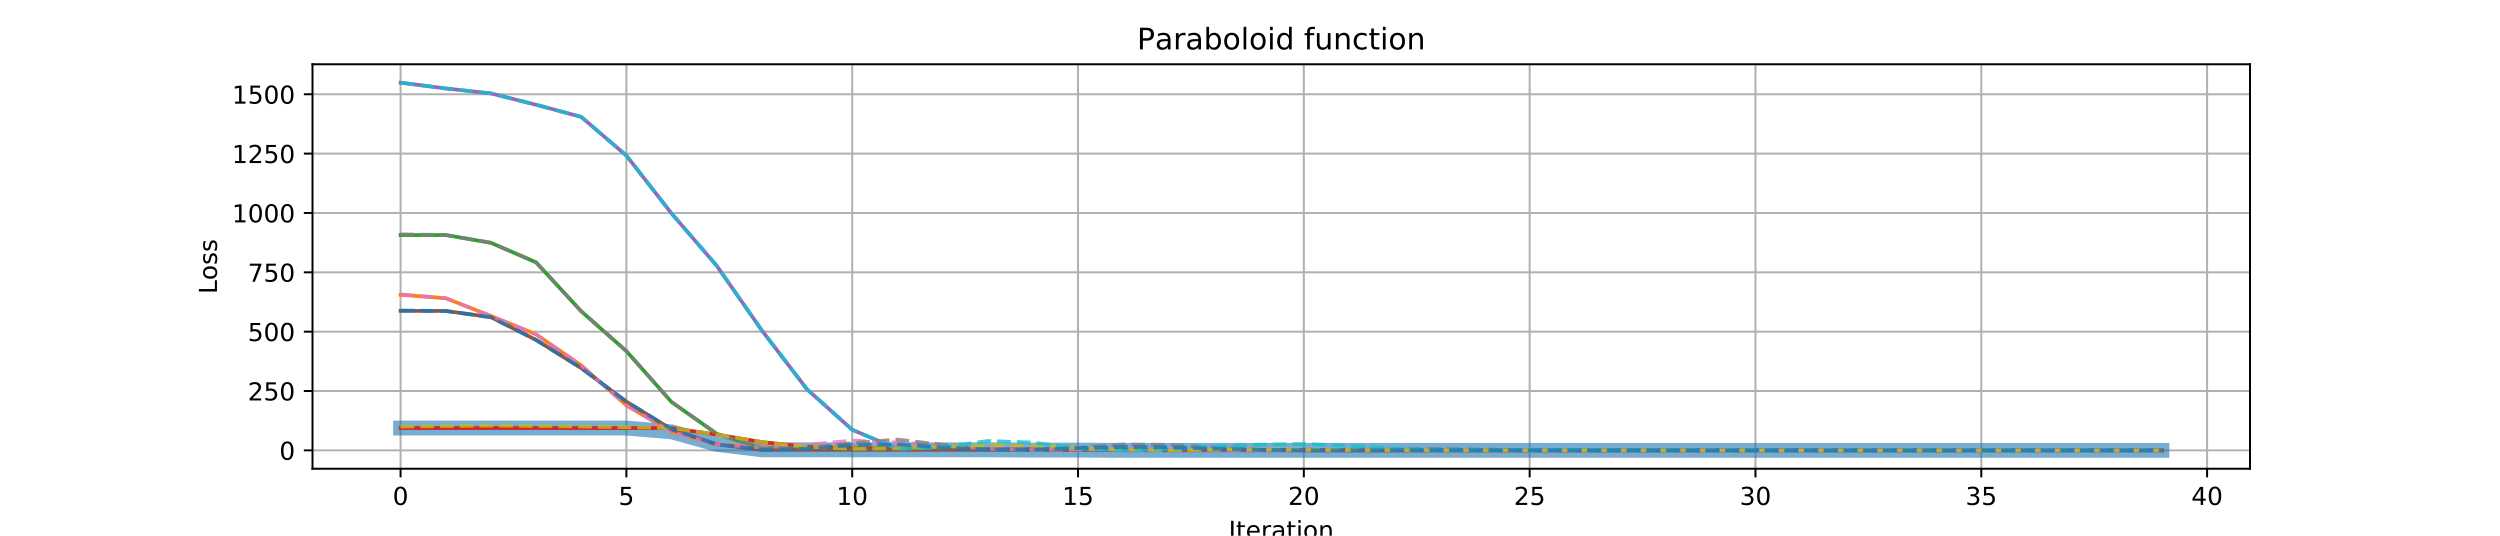 <?xml version="1.0" encoding="utf-8" standalone="no"?>
<!DOCTYPE svg PUBLIC "-//W3C//DTD SVG 1.1//EN"
  "http://www.w3.org/Graphics/SVG/1.1/DTD/svg11.dtd">
<!-- Created with matplotlib (http://matplotlib.org/) -->
<svg height="216pt" version="1.1" viewBox="0 0 1008 216" width="1008pt" xmlns="http://www.w3.org/2000/svg" xmlns:xlink="http://www.w3.org/1999/xlink">
 <defs>
  <style type="text/css">
*{stroke-linecap:butt;stroke-linejoin:round;}
  </style>
 </defs>
 <g id="figure_1">
  <g id="patch_1">
   <path d="M 0 216 
L 1008 216 
L 1008 0 
L 0 0 
z
" style="fill:none;"/>
  </g>
  <g id="axes_1">
   <g id="patch_2">
    <path d="M 126 189 
L 907.2 189 
L 907.2 25.92 
L 126 25.92 
z
" style="fill:none;"/>
   </g>
   <g id="matplotlib.axis_1">
    <g id="xtick_1">
     <g id="line2d_1">
      <path clip-path="url(#pee47668be8)" d="M 161.509 189 
L 161.509 25.92 
" style="fill:none;stroke:#b0b0b0;stroke-linecap:square;stroke-width:0.8;"/>
     </g>
     <g id="line2d_2">
      <defs>
       <path d="M 0 0 
L 0 3.5 
" id="m36caac2a48" style="stroke:#000000;stroke-width:0.8;"/>
      </defs>
      <g>
       <use style="stroke:#000000;stroke-width:0.8;" x="161.509" xlink:href="#m36caac2a48" y="189"/>
      </g>
     </g>
     <g id="text_1">
      <!-- 0 -->
      <defs>
       <path d="M 31.781 66.406 
Q 24.172 66.406 20.328 58.906 
Q 16.5 51.422 16.5 36.375 
Q 16.5 21.391 20.328 13.891 
Q 24.172 6.391 31.781 6.391 
Q 39.453 6.391 43.281 13.891 
Q 47.125 21.391 47.125 36.375 
Q 47.125 51.422 43.281 58.906 
Q 39.453 66.406 31.781 66.406 
z
M 31.781 74.219 
Q 44.047 74.219 50.516 64.516 
Q 56.984 54.828 56.984 36.375 
Q 56.984 17.969 50.516 8.266 
Q 44.047 -1.422 31.781 -1.422 
Q 19.531 -1.422 13.062 8.266 
Q 6.594 17.969 6.594 36.375 
Q 6.594 54.828 13.062 64.516 
Q 19.531 74.219 31.781 74.219 
z
" id="DejaVuSans-30"/>
      </defs>
      <g transform="translate(158.328 203.598)scale(0.1 -0.1)">
       <use xlink:href="#DejaVuSans-30"/>
      </g>
     </g>
    </g>
    <g id="xtick_2">
     <g id="line2d_3">
      <path clip-path="url(#pee47668be8)" d="M 252.558 189 
L 252.558 25.92 
" style="fill:none;stroke:#b0b0b0;stroke-linecap:square;stroke-width:0.8;"/>
     </g>
     <g id="line2d_4">
      <g>
       <use style="stroke:#000000;stroke-width:0.8;" x="252.558" xlink:href="#m36caac2a48" y="189"/>
      </g>
     </g>
     <g id="text_2">
      <!-- 5 -->
      <defs>
       <path d="M 10.797 72.906 
L 49.516 72.906 
L 49.516 64.594 
L 19.828 64.594 
L 19.828 46.734 
Q 21.969 47.469 24.109 47.828 
Q 26.266 48.188 28.422 48.188 
Q 40.625 48.188 47.75 41.5 
Q 54.891 34.812 54.891 23.391 
Q 54.891 11.625 47.562 5.094 
Q 40.234 -1.422 26.906 -1.422 
Q 22.312 -1.422 17.547 -0.641 
Q 12.797 0.141 7.719 1.703 
L 7.719 11.625 
Q 12.109 9.234 16.797 8.062 
Q 21.484 6.891 26.703 6.891 
Q 35.156 6.891 40.078 11.328 
Q 45.016 15.766 45.016 23.391 
Q 45.016 31 40.078 35.438 
Q 35.156 39.891 26.703 39.891 
Q 22.75 39.891 18.812 39.016 
Q 14.891 38.141 10.797 36.281 
z
" id="DejaVuSans-35"/>
      </defs>
      <g transform="translate(249.377 203.598)scale(0.1 -0.1)">
       <use xlink:href="#DejaVuSans-35"/>
      </g>
     </g>
    </g>
    <g id="xtick_3">
     <g id="line2d_5">
      <path clip-path="url(#pee47668be8)" d="M 343.607 189 
L 343.607 25.92 
" style="fill:none;stroke:#b0b0b0;stroke-linecap:square;stroke-width:0.8;"/>
     </g>
     <g id="line2d_6">
      <g>
       <use style="stroke:#000000;stroke-width:0.8;" x="343.607" xlink:href="#m36caac2a48" y="189"/>
      </g>
     </g>
     <g id="text_3">
      <!-- 10 -->
      <defs>
       <path d="M 12.406 8.297 
L 28.516 8.297 
L 28.516 63.922 
L 10.984 60.406 
L 10.984 69.391 
L 28.422 72.906 
L 38.281 72.906 
L 38.281 8.297 
L 54.391 8.297 
L 54.391 0 
L 12.406 0 
z
" id="DejaVuSans-31"/>
      </defs>
      <g transform="translate(337.244 203.598)scale(0.1 -0.1)">
       <use xlink:href="#DejaVuSans-31"/>
       <use x="63.623" xlink:href="#DejaVuSans-30"/>
      </g>
     </g>
    </g>
    <g id="xtick_4">
     <g id="line2d_7">
      <path clip-path="url(#pee47668be8)" d="M 434.656 189 
L 434.656 25.92 
" style="fill:none;stroke:#b0b0b0;stroke-linecap:square;stroke-width:0.8;"/>
     </g>
     <g id="line2d_8">
      <g>
       <use style="stroke:#000000;stroke-width:0.8;" x="434.656" xlink:href="#m36caac2a48" y="189"/>
      </g>
     </g>
     <g id="text_4">
      <!-- 15 -->
      <g transform="translate(428.293 203.598)scale(0.1 -0.1)">
       <use xlink:href="#DejaVuSans-31"/>
       <use x="63.623" xlink:href="#DejaVuSans-35"/>
      </g>
     </g>
    </g>
    <g id="xtick_5">
     <g id="line2d_9">
      <path clip-path="url(#pee47668be8)" d="M 525.705 189 
L 525.705 25.92 
" style="fill:none;stroke:#b0b0b0;stroke-linecap:square;stroke-width:0.8;"/>
     </g>
     <g id="line2d_10">
      <g>
       <use style="stroke:#000000;stroke-width:0.8;" x="525.705" xlink:href="#m36caac2a48" y="189"/>
      </g>
     </g>
     <g id="text_5">
      <!-- 20 -->
      <defs>
       <path d="M 19.188 8.297 
L 53.609 8.297 
L 53.609 0 
L 7.328 0 
L 7.328 8.297 
Q 12.938 14.109 22.625 23.891 
Q 32.328 33.688 34.812 36.531 
Q 39.547 41.844 41.422 45.531 
Q 43.312 49.219 43.312 52.781 
Q 43.312 58.594 39.234 62.25 
Q 35.156 65.922 28.609 65.922 
Q 23.969 65.922 18.812 64.312 
Q 13.672 62.703 7.812 59.422 
L 7.812 69.391 
Q 13.766 71.781 18.938 73 
Q 24.125 74.219 28.422 74.219 
Q 39.75 74.219 46.484 68.547 
Q 53.219 62.891 53.219 53.422 
Q 53.219 48.922 51.531 44.891 
Q 49.859 40.875 45.406 35.406 
Q 44.188 33.984 37.641 27.219 
Q 31.109 20.453 19.188 8.297 
z
" id="DejaVuSans-32"/>
      </defs>
      <g transform="translate(519.342 203.598)scale(0.1 -0.1)">
       <use xlink:href="#DejaVuSans-32"/>
       <use x="63.623" xlink:href="#DejaVuSans-30"/>
      </g>
     </g>
    </g>
    <g id="xtick_6">
     <g id="line2d_11">
      <path clip-path="url(#pee47668be8)" d="M 616.754 189 
L 616.754 25.92 
" style="fill:none;stroke:#b0b0b0;stroke-linecap:square;stroke-width:0.8;"/>
     </g>
     <g id="line2d_12">
      <g>
       <use style="stroke:#000000;stroke-width:0.8;" x="616.754" xlink:href="#m36caac2a48" y="189"/>
      </g>
     </g>
     <g id="text_6">
      <!-- 25 -->
      <g transform="translate(610.391 203.598)scale(0.1 -0.1)">
       <use xlink:href="#DejaVuSans-32"/>
       <use x="63.623" xlink:href="#DejaVuSans-35"/>
      </g>
     </g>
    </g>
    <g id="xtick_7">
     <g id="line2d_13">
      <path clip-path="url(#pee47668be8)" d="M 707.803 189 
L 707.803 25.92 
" style="fill:none;stroke:#b0b0b0;stroke-linecap:square;stroke-width:0.8;"/>
     </g>
     <g id="line2d_14">
      <g>
       <use style="stroke:#000000;stroke-width:0.8;" x="707.803" xlink:href="#m36caac2a48" y="189"/>
      </g>
     </g>
     <g id="text_7">
      <!-- 30 -->
      <defs>
       <path d="M 40.578 39.312 
Q 47.656 37.797 51.625 33 
Q 55.609 28.219 55.609 21.188 
Q 55.609 10.406 48.188 4.484 
Q 40.766 -1.422 27.094 -1.422 
Q 22.516 -1.422 17.656 -0.516 
Q 12.797 0.391 7.625 2.203 
L 7.625 11.719 
Q 11.719 9.328 16.594 8.109 
Q 21.484 6.891 26.812 6.891 
Q 36.078 6.891 40.938 10.547 
Q 45.797 14.203 45.797 21.188 
Q 45.797 27.641 41.281 31.266 
Q 36.766 34.906 28.719 34.906 
L 20.219 34.906 
L 20.219 43.016 
L 29.109 43.016 
Q 36.375 43.016 40.234 45.922 
Q 44.094 48.828 44.094 54.297 
Q 44.094 59.906 40.109 62.906 
Q 36.141 65.922 28.719 65.922 
Q 24.656 65.922 20.016 65.031 
Q 15.375 64.156 9.812 62.312 
L 9.812 71.094 
Q 15.438 72.656 20.344 73.438 
Q 25.25 74.219 29.594 74.219 
Q 40.828 74.219 47.359 69.109 
Q 53.906 64.016 53.906 55.328 
Q 53.906 49.266 50.438 45.094 
Q 46.969 40.922 40.578 39.312 
z
" id="DejaVuSans-33"/>
      </defs>
      <g transform="translate(701.44 203.598)scale(0.1 -0.1)">
       <use xlink:href="#DejaVuSans-33"/>
       <use x="63.623" xlink:href="#DejaVuSans-30"/>
      </g>
     </g>
    </g>
    <g id="xtick_8">
     <g id="line2d_15">
      <path clip-path="url(#pee47668be8)" d="M 798.852 189 
L 798.852 25.92 
" style="fill:none;stroke:#b0b0b0;stroke-linecap:square;stroke-width:0.8;"/>
     </g>
     <g id="line2d_16">
      <g>
       <use style="stroke:#000000;stroke-width:0.8;" x="798.852" xlink:href="#m36caac2a48" y="189"/>
      </g>
     </g>
     <g id="text_8">
      <!-- 35 -->
      <g transform="translate(792.489 203.598)scale(0.1 -0.1)">
       <use xlink:href="#DejaVuSans-33"/>
       <use x="63.623" xlink:href="#DejaVuSans-35"/>
      </g>
     </g>
    </g>
    <g id="xtick_9">
     <g id="line2d_17">
      <path clip-path="url(#pee47668be8)" d="M 889.901 189 
L 889.901 25.92 
" style="fill:none;stroke:#b0b0b0;stroke-linecap:square;stroke-width:0.8;"/>
     </g>
     <g id="line2d_18">
      <g>
       <use style="stroke:#000000;stroke-width:0.8;" x="889.901" xlink:href="#m36caac2a48" y="189"/>
      </g>
     </g>
     <g id="text_9">
      <!-- 40 -->
      <defs>
       <path d="M 37.797 64.312 
L 12.891 25.391 
L 37.797 25.391 
z
M 35.203 72.906 
L 47.609 72.906 
L 47.609 25.391 
L 58.016 25.391 
L 58.016 17.188 
L 47.609 17.188 
L 47.609 0 
L 37.797 0 
L 37.797 17.188 
L 4.891 17.188 
L 4.891 26.703 
z
" id="DejaVuSans-34"/>
      </defs>
      <g transform="translate(883.538 203.598)scale(0.1 -0.1)">
       <use xlink:href="#DejaVuSans-34"/>
       <use x="63.623" xlink:href="#DejaVuSans-30"/>
      </g>
     </g>
    </g>
    <g id="text_10">
     <!-- Iteration -->
     <defs>
      <path d="M 9.812 72.906 
L 19.672 72.906 
L 19.672 0 
L 9.812 0 
z
" id="DejaVuSans-49"/>
      <path d="M 18.312 70.219 
L 18.312 54.688 
L 36.812 54.688 
L 36.812 47.703 
L 18.312 47.703 
L 18.312 18.016 
Q 18.312 11.328 20.141 9.422 
Q 21.969 7.516 27.594 7.516 
L 36.812 7.516 
L 36.812 0 
L 27.594 0 
Q 17.188 0 13.234 3.875 
Q 9.281 7.766 9.281 18.016 
L 9.281 47.703 
L 2.688 47.703 
L 2.688 54.688 
L 9.281 54.688 
L 9.281 70.219 
z
" id="DejaVuSans-74"/>
      <path d="M 56.203 29.594 
L 56.203 25.203 
L 14.891 25.203 
Q 15.484 15.922 20.484 11.062 
Q 25.484 6.203 34.422 6.203 
Q 39.594 6.203 44.453 7.469 
Q 49.312 8.734 54.109 11.281 
L 54.109 2.781 
Q 49.266 0.734 44.188 -0.344 
Q 39.109 -1.422 33.891 -1.422 
Q 20.797 -1.422 13.156 6.188 
Q 5.516 13.812 5.516 26.812 
Q 5.516 40.234 12.766 48.109 
Q 20.016 56 32.328 56 
Q 43.359 56 49.781 48.891 
Q 56.203 41.797 56.203 29.594 
z
M 47.219 32.234 
Q 47.125 39.594 43.094 43.984 
Q 39.062 48.391 32.422 48.391 
Q 24.906 48.391 20.391 44.141 
Q 15.875 39.891 15.188 32.172 
z
" id="DejaVuSans-65"/>
      <path d="M 41.109 46.297 
Q 39.594 47.172 37.812 47.578 
Q 36.031 48 33.891 48 
Q 26.266 48 22.188 43.047 
Q 18.109 38.094 18.109 28.812 
L 18.109 0 
L 9.078 0 
L 9.078 54.688 
L 18.109 54.688 
L 18.109 46.188 
Q 20.953 51.172 25.484 53.578 
Q 30.031 56 36.531 56 
Q 37.453 56 38.578 55.875 
Q 39.703 55.766 41.062 55.516 
z
" id="DejaVuSans-72"/>
      <path d="M 34.281 27.484 
Q 23.391 27.484 19.188 25 
Q 14.984 22.516 14.984 16.5 
Q 14.984 11.719 18.141 8.906 
Q 21.297 6.109 26.703 6.109 
Q 34.188 6.109 38.703 11.406 
Q 43.219 16.703 43.219 25.484 
L 43.219 27.484 
z
M 52.203 31.203 
L 52.203 0 
L 43.219 0 
L 43.219 8.297 
Q 40.141 3.328 35.547 0.953 
Q 30.953 -1.422 24.312 -1.422 
Q 15.922 -1.422 10.953 3.297 
Q 6 8.016 6 15.922 
Q 6 25.141 12.172 29.828 
Q 18.359 34.516 30.609 34.516 
L 43.219 34.516 
L 43.219 35.406 
Q 43.219 41.609 39.141 45 
Q 35.062 48.391 27.688 48.391 
Q 23 48.391 18.547 47.266 
Q 14.109 46.141 10.016 43.891 
L 10.016 52.203 
Q 14.938 54.109 19.578 55.047 
Q 24.219 56 28.609 56 
Q 40.484 56 46.344 49.844 
Q 52.203 43.703 52.203 31.203 
z
" id="DejaVuSans-61"/>
      <path d="M 9.422 54.688 
L 18.406 54.688 
L 18.406 0 
L 9.422 0 
z
M 9.422 75.984 
L 18.406 75.984 
L 18.406 64.594 
L 9.422 64.594 
z
" id="DejaVuSans-69"/>
      <path d="M 30.609 48.391 
Q 23.391 48.391 19.188 42.75 
Q 14.984 37.109 14.984 27.297 
Q 14.984 17.484 19.156 11.844 
Q 23.344 6.203 30.609 6.203 
Q 37.797 6.203 41.984 11.859 
Q 46.188 17.531 46.188 27.297 
Q 46.188 37.016 41.984 42.703 
Q 37.797 48.391 30.609 48.391 
z
M 30.609 56 
Q 42.328 56 49.016 48.375 
Q 55.719 40.766 55.719 27.297 
Q 55.719 13.875 49.016 6.219 
Q 42.328 -1.422 30.609 -1.422 
Q 18.844 -1.422 12.172 6.219 
Q 5.516 13.875 5.516 27.297 
Q 5.516 40.766 12.172 48.375 
Q 18.844 56 30.609 56 
z
" id="DejaVuSans-6f"/>
      <path d="M 54.891 33.016 
L 54.891 0 
L 45.906 0 
L 45.906 32.719 
Q 45.906 40.484 42.875 44.328 
Q 39.844 48.188 33.797 48.188 
Q 26.516 48.188 22.312 43.547 
Q 18.109 38.922 18.109 30.906 
L 18.109 0 
L 9.078 0 
L 9.078 54.688 
L 18.109 54.688 
L 18.109 46.188 
Q 21.344 51.125 25.703 53.562 
Q 30.078 56 35.797 56 
Q 45.219 56 50.047 50.172 
Q 54.891 44.344 54.891 33.016 
z
" id="DejaVuSans-6e"/>
     </defs>
     <g transform="translate(495.391 217.277)scale(0.1 -0.1)">
      <use xlink:href="#DejaVuSans-49"/>
      <use x="29.492" xlink:href="#DejaVuSans-74"/>
      <use x="68.701" xlink:href="#DejaVuSans-65"/>
      <use x="130.225" xlink:href="#DejaVuSans-72"/>
      <use x="171.338" xlink:href="#DejaVuSans-61"/>
      <use x="232.617" xlink:href="#DejaVuSans-74"/>
      <use x="271.826" xlink:href="#DejaVuSans-69"/>
      <use x="299.609" xlink:href="#DejaVuSans-6f"/>
      <use x="360.791" xlink:href="#DejaVuSans-6e"/>
     </g>
    </g>
   </g>
   <g id="matplotlib.axis_2">
    <g id="ytick_1">
     <g id="line2d_19">
      <path clip-path="url(#pee47668be8)" d="M 126 181.587 
L 907.2 181.587 
" style="fill:none;stroke:#b0b0b0;stroke-linecap:square;stroke-width:0.8;"/>
     </g>
     <g id="line2d_20">
      <defs>
       <path d="M 0 0 
L -3.5 0 
" id="maa898ec509" style="stroke:#000000;stroke-width:0.8;"/>
      </defs>
      <g>
       <use style="stroke:#000000;stroke-width:0.8;" x="126" xlink:href="#maa898ec509" y="181.587"/>
      </g>
     </g>
     <g id="text_11">
      <!-- 0 -->
      <g transform="translate(112.638 185.387)scale(0.1 -0.1)">
       <use xlink:href="#DejaVuSans-30"/>
      </g>
     </g>
    </g>
    <g id="ytick_2">
     <g id="line2d_21">
      <path clip-path="url(#pee47668be8)" d="M 126 157.657 
L 907.2 157.657 
" style="fill:none;stroke:#b0b0b0;stroke-linecap:square;stroke-width:0.8;"/>
     </g>
     <g id="line2d_22">
      <g>
       <use style="stroke:#000000;stroke-width:0.8;" x="126" xlink:href="#maa898ec509" y="157.657"/>
      </g>
     </g>
     <g id="text_12">
      <!-- 250 -->
      <g transform="translate(99.912 161.456)scale(0.1 -0.1)">
       <use xlink:href="#DejaVuSans-32"/>
       <use x="63.623" xlink:href="#DejaVuSans-35"/>
       <use x="127.246" xlink:href="#DejaVuSans-30"/>
      </g>
     </g>
    </g>
    <g id="ytick_3">
     <g id="line2d_23">
      <path clip-path="url(#pee47668be8)" d="M 126 133.727 
L 907.2 133.727 
" style="fill:none;stroke:#b0b0b0;stroke-linecap:square;stroke-width:0.8;"/>
     </g>
     <g id="line2d_24">
      <g>
       <use style="stroke:#000000;stroke-width:0.8;" x="126" xlink:href="#maa898ec509" y="133.727"/>
      </g>
     </g>
     <g id="text_13">
      <!-- 500 -->
      <g transform="translate(99.912 137.526)scale(0.1 -0.1)">
       <use xlink:href="#DejaVuSans-35"/>
       <use x="63.623" xlink:href="#DejaVuSans-30"/>
       <use x="127.246" xlink:href="#DejaVuSans-30"/>
      </g>
     </g>
    </g>
    <g id="ytick_4">
     <g id="line2d_25">
      <path clip-path="url(#pee47668be8)" d="M 126 109.797 
L 907.2 109.797 
" style="fill:none;stroke:#b0b0b0;stroke-linecap:square;stroke-width:0.8;"/>
     </g>
     <g id="line2d_26">
      <g>
       <use style="stroke:#000000;stroke-width:0.8;" x="126" xlink:href="#maa898ec509" y="109.797"/>
      </g>
     </g>
     <g id="text_14">
      <!-- 750 -->
      <defs>
       <path d="M 8.203 72.906 
L 55.078 72.906 
L 55.078 68.703 
L 28.609 0 
L 18.312 0 
L 43.219 64.594 
L 8.203 64.594 
z
" id="DejaVuSans-37"/>
      </defs>
      <g transform="translate(99.912 113.596)scale(0.1 -0.1)">
       <use xlink:href="#DejaVuSans-37"/>
       <use x="63.623" xlink:href="#DejaVuSans-35"/>
       <use x="127.246" xlink:href="#DejaVuSans-30"/>
      </g>
     </g>
    </g>
    <g id="ytick_5">
     <g id="line2d_27">
      <path clip-path="url(#pee47668be8)" d="M 126 85.867 
L 907.2 85.867 
" style="fill:none;stroke:#b0b0b0;stroke-linecap:square;stroke-width:0.8;"/>
     </g>
     <g id="line2d_28">
      <g>
       <use style="stroke:#000000;stroke-width:0.8;" x="126" xlink:href="#maa898ec509" y="85.867"/>
      </g>
     </g>
     <g id="text_15">
      <!-- 1000 -->
      <g transform="translate(93.55 89.666)scale(0.1 -0.1)">
       <use xlink:href="#DejaVuSans-31"/>
       <use x="63.623" xlink:href="#DejaVuSans-30"/>
       <use x="127.246" xlink:href="#DejaVuSans-30"/>
       <use x="190.869" xlink:href="#DejaVuSans-30"/>
      </g>
     </g>
    </g>
    <g id="ytick_6">
     <g id="line2d_29">
      <path clip-path="url(#pee47668be8)" d="M 126 61.937 
L 907.2 61.937 
" style="fill:none;stroke:#b0b0b0;stroke-linecap:square;stroke-width:0.8;"/>
     </g>
     <g id="line2d_30">
      <g>
       <use style="stroke:#000000;stroke-width:0.8;" x="126" xlink:href="#maa898ec509" y="61.937"/>
      </g>
     </g>
     <g id="text_16">
      <!-- 1250 -->
      <g transform="translate(93.55 65.736)scale(0.1 -0.1)">
       <use xlink:href="#DejaVuSans-31"/>
       <use x="63.623" xlink:href="#DejaVuSans-32"/>
       <use x="127.246" xlink:href="#DejaVuSans-35"/>
       <use x="190.869" xlink:href="#DejaVuSans-30"/>
      </g>
     </g>
    </g>
    <g id="ytick_7">
     <g id="line2d_31">
      <path clip-path="url(#pee47668be8)" d="M 126 38.007 
L 907.2 38.007 
" style="fill:none;stroke:#b0b0b0;stroke-linecap:square;stroke-width:0.8;"/>
     </g>
     <g id="line2d_32">
      <g>
       <use style="stroke:#000000;stroke-width:0.8;" x="126" xlink:href="#maa898ec509" y="38.007"/>
      </g>
     </g>
     <g id="text_17">
      <!-- 1500 -->
      <g transform="translate(93.55 41.806)scale(0.1 -0.1)">
       <use xlink:href="#DejaVuSans-31"/>
       <use x="63.623" xlink:href="#DejaVuSans-35"/>
       <use x="127.246" xlink:href="#DejaVuSans-30"/>
       <use x="190.869" xlink:href="#DejaVuSans-30"/>
      </g>
     </g>
    </g>
    <g id="text_18">
     <!-- Loss -->
     <defs>
      <path d="M 9.812 72.906 
L 19.672 72.906 
L 19.672 8.297 
L 55.172 8.297 
L 55.172 0 
L 9.812 0 
z
" id="DejaVuSans-4c"/>
      <path d="M 44.281 53.078 
L 44.281 44.578 
Q 40.484 46.531 36.375 47.5 
Q 32.281 48.484 27.875 48.484 
Q 21.188 48.484 17.844 46.438 
Q 14.5 44.391 14.5 40.281 
Q 14.5 37.156 16.891 35.375 
Q 19.281 33.594 26.516 31.984 
L 29.594 31.297 
Q 39.156 29.25 43.188 25.516 
Q 47.219 21.781 47.219 15.094 
Q 47.219 7.469 41.188 3.016 
Q 35.156 -1.422 24.609 -1.422 
Q 20.219 -1.422 15.453 -0.562 
Q 10.688 0.297 5.422 2 
L 5.422 11.281 
Q 10.406 8.688 15.234 7.391 
Q 20.062 6.109 24.812 6.109 
Q 31.156 6.109 34.562 8.281 
Q 37.984 10.453 37.984 14.406 
Q 37.984 18.062 35.516 20.016 
Q 33.062 21.969 24.703 23.781 
L 21.578 24.516 
Q 13.234 26.266 9.516 29.906 
Q 5.812 33.547 5.812 39.891 
Q 5.812 47.609 11.281 51.797 
Q 16.75 56 26.812 56 
Q 31.781 56 36.172 55.266 
Q 40.578 54.547 44.281 53.078 
z
" id="DejaVuSans-73"/>
     </defs>
     <g transform="translate(87.47 118.514)rotate(-90)scale(0.1 -0.1)">
      <use xlink:href="#DejaVuSans-4c"/>
      <use x="55.697" xlink:href="#DejaVuSans-6f"/>
      <use x="116.879" xlink:href="#DejaVuSans-73"/>
      <use x="168.979" xlink:href="#DejaVuSans-73"/>
     </g>
    </g>
   </g>
   <g id="line2d_33">
    <path clip-path="url(#pee47668be8)" d="M 161.509 172.589 
L 179.719 172.589 
L 197.929 172.589 
L 216.138 172.589 
L 234.348 172.589 
L 252.558 172.589 
L 270.768 174.113 
L 288.978 179.18 
L 307.187 181.367 
L 325.397 181.367 
L 343.607 181.367 
L 361.817 181.367 
L 380.027 181.367 
L 398.236 181.367 
L 416.446 181.49 
L 434.656 181.49 
L 452.866 181.585 
L 471.076 181.585 
L 489.285 181.585 
L 507.495 181.585 
L 525.705 181.585 
L 543.915 181.585 
L 562.124 181.585 
L 580.334 181.585 
L 598.544 181.585 
L 616.754 181.585 
L 634.964 181.585 
L 653.173 181.585 
L 671.383 181.587 
L 689.593 181.587 
L 707.803 181.587 
L 726.013 181.587 
L 744.222 181.587 
L 762.432 181.587 
L 780.642 181.587 
L 798.852 181.587 
L 817.062 181.587 
L 835.271 181.587 
L 853.481 181.587 
L 871.691 181.587 
" style="fill:none;opacity:0.6;stroke:#1f77b4;stroke-linecap:square;stroke-width:6;"/>
   </g>
   <g id="line2d_34">
    <path clip-path="url(#pee47668be8)" d="M 161.509 118.881 
L 179.719 120.24 
L 197.929 127.407 
L 216.138 134.823 
L 234.348 147.342 
L 252.558 163.434 
L 270.768 174.113 
L 288.978 179.18 
L 307.187 180.44 
L 325.397 180.44 
L 343.607 180.44 
L 361.817 180.44 
L 380.027 180.44 
L 398.236 180.969 
L 416.446 181.425 
L 434.656 181.425 
L 452.866 181.425 
L 471.076 181.425 
L 489.285 181.425 
L 507.495 181.541 
L 525.705 181.578 
L 543.915 181.578 
L 562.124 181.578 
L 580.334 181.578 
L 598.544 181.578 
L 616.754 181.578 
L 634.964 181.578 
L 653.173 181.582 
L 671.383 181.584 
L 689.593 181.584 
L 707.803 181.584 
L 726.013 181.584 
L 744.222 181.585 
L 762.432 181.585 
L 780.642 181.585 
L 798.852 181.585 
L 817.062 181.586 
L 835.271 181.587 
L 853.481 181.587 
L 871.691 181.587 
" style="fill:none;stroke:#ff7f0e;stroke-linecap:square;stroke-width:1.5;"/>
   </g>
   <g id="line2d_35">
    <path clip-path="url(#pee47668be8)" d="M 161.509 94.784 
L 179.719 94.784 
L 197.929 97.899 
L 216.138 105.775 
L 234.348 125.51 
L 252.558 141.575 
L 270.768 162.101 
L 288.978 174.899 
L 307.187 180.767 
L 325.397 180.767 
L 343.607 180.767 
L 361.817 180.767 
L 380.027 180.767 
L 398.236 181.23 
L 416.446 181.49 
L 434.656 181.49 
L 452.866 181.49 
L 471.076 181.49 
L 489.285 181.49 
L 507.495 181.49 
L 525.705 181.583 
L 543.915 181.583 
L 562.124 181.583 
L 580.334 181.583 
L 598.544 181.583 
L 616.754 181.583 
L 634.964 181.583 
L 653.173 181.583 
L 671.383 181.583 
L 689.593 181.583 
L 707.803 181.583 
L 726.013 181.583 
L 744.222 181.583 
L 762.432 181.583 
L 780.642 181.587 
L 798.852 181.587 
L 817.062 181.587 
L 835.271 181.587 
L 853.481 181.587 
L 871.691 181.587 
" style="fill:none;stroke:#2ca02c;stroke-linecap:square;stroke-width:1.5;"/>
   </g>
   <g id="line2d_36">
    <path clip-path="url(#pee47668be8)" d="M 161.509 172.589 
L 179.719 172.589 
L 197.929 172.589 
L 216.138 172.589 
L 234.348 172.589 
L 252.558 172.589 
L 270.768 172.609 
L 288.978 175.227 
L 307.187 178.25 
L 325.397 180.107 
L 343.607 180.979 
L 361.817 180.979 
L 380.027 180.979 
L 398.236 180.979 
L 416.446 180.979 
L 434.656 180.979 
L 452.866 181.418 
L 471.076 181.521 
L 489.285 181.521 
L 507.495 181.521 
L 525.705 181.521 
L 543.915 181.521 
L 562.124 181.521 
L 580.334 181.568 
L 598.544 181.584 
L 616.754 181.584 
L 634.964 181.584 
L 653.173 181.584 
L 671.383 181.584 
L 689.593 181.584 
L 707.803 181.586 
L 726.013 181.587 
L 744.222 181.587 
L 762.432 181.587 
L 780.642 181.587 
L 798.852 181.587 
L 817.062 181.587 
L 835.271 181.587 
L 853.481 181.587 
L 871.691 181.587 
" style="fill:none;stroke:#d62728;stroke-linecap:square;stroke-width:1.5;"/>
   </g>
   <g id="line2d_37">
    <path clip-path="url(#pee47668be8)" d="M 161.509 33.333 
L 179.719 35.664 
L 197.929 37.667 
L 216.138 42.243 
L 234.348 47.133 
L 252.558 62.731 
L 270.768 86.051 
L 288.978 107.146 
L 307.187 133.241 
L 325.397 156.968 
L 343.607 173.277 
L 361.817 181.007 
L 380.027 181.007 
L 398.236 181.007 
L 416.446 181.007 
L 434.656 181.007 
L 452.866 181.585 
L 471.076 181.585 
L 489.285 181.585 
L 507.495 181.585 
L 525.705 181.585 
L 543.915 181.585 
L 562.124 181.585 
L 580.334 181.585 
L 598.544 181.585 
L 616.754 181.585 
L 634.964 181.585 
L 653.173 181.585 
L 671.383 181.585 
L 689.593 181.585 
L 707.803 181.587 
L 726.013 181.587 
L 744.222 181.587 
L 762.432 181.587 
L 780.642 181.587 
L 798.852 181.587 
L 817.062 181.587 
L 835.271 181.587 
L 853.481 181.587 
L 871.691 181.587 
" style="fill:none;stroke:#9467bd;stroke-linecap:square;stroke-width:1.5;"/>
   </g>
   <g id="line2d_38">
    <path clip-path="url(#pee47668be8)" d="M 161.509 125.336 
L 179.719 125.383 
L 197.929 127.891 
L 216.138 137.065 
L 234.348 148.422 
L 252.558 161.949 
L 270.768 173.113 
L 288.978 179.161 
L 307.187 181.367 
L 325.397 181.367 
L 343.607 181.367 
L 361.817 181.367 
L 380.027 181.367 
L 398.236 181.367 
L 416.446 181.367 
L 434.656 181.367 
L 452.866 181.367 
L 471.076 181.367 
L 489.285 181.367 
L 507.495 181.367 
L 525.705 181.536 
L 543.915 181.567 
L 562.124 181.567 
L 580.334 181.567 
L 598.544 181.567 
L 616.754 181.567 
L 634.964 181.568 
L 653.173 181.58 
L 671.383 181.587 
L 689.593 181.587 
L 707.803 181.587 
L 726.013 181.587 
L 744.222 181.587 
L 762.432 181.587 
L 780.642 181.587 
L 798.852 181.587 
L 817.062 181.587 
L 835.271 181.587 
L 853.481 181.587 
L 871.691 181.587 
" style="fill:none;stroke:#8c564b;stroke-linecap:square;stroke-width:1.5;"/>
   </g>
   <g id="line2d_39">
    <path clip-path="url(#pee47668be8)" d="M 161.509 118.696 
L 179.719 120.24 
L 197.929 127.407 
L 216.138 134.823 
L 234.348 147.342 
L 252.558 163.434 
L 270.768 174.113 
L 288.978 179.18 
L 307.187 180.44 
L 325.397 179.366 
L 343.607 177.626 
L 361.817 178.4 
L 380.027 179.62 
L 398.236 180.969 
L 416.446 181.425 
L 434.656 181.308 
L 452.866 181.006 
L 471.076 181.002 
L 489.285 181.217 
L 507.495 181.541 
L 525.705 181.578 
L 543.915 181.488 
L 562.124 181.42 
L 580.334 181.374 
L 598.544 181.451 
L 616.754 181.525 
L 634.964 181.567 
L 653.173 181.582 
L 671.383 181.584 
L 689.593 181.582 
L 707.803 181.581 
L 726.013 181.584 
L 744.222 181.585 
L 762.432 181.584 
L 780.642 181.583 
L 798.852 181.584 
L 817.062 181.586 
L 835.271 181.587 
L 853.481 181.587 
L 871.691 181.587 
" style="fill:none;opacity:0.8;stroke:#e377c2;stroke-dasharray:5.55,2.4;stroke-dashoffset:0;stroke-width:1.5;"/>
   </g>
   <g id="line2d_40">
    <path clip-path="url(#pee47668be8)" d="M 161.509 94.493 
L 179.719 94.739 
L 197.929 97.899 
L 216.138 105.775 
L 234.348 125.51 
L 252.558 141.575 
L 270.768 162.101 
L 288.978 174.899 
L 307.187 180.767 
L 325.397 180.635 
L 343.607 178.671 
L 361.817 177.217 
L 380.027 179.323 
L 398.236 181.23 
L 416.446 181.49 
L 434.656 180.51 
L 452.866 179.192 
L 471.076 179.358 
L 489.285 180.346 
L 507.495 181.324 
L 525.705 181.583 
L 543.915 181.339 
L 562.124 181.119 
L 580.334 180.981 
L 598.544 181.247 
L 616.754 181.531 
L 634.964 181.583 
L 653.173 181.516 
L 671.383 181.452 
L 689.593 181.424 
L 707.803 181.476 
L 726.013 181.526 
L 744.222 181.555 
L 762.432 181.582 
L 780.642 181.587 
L 798.852 181.581 
L 817.062 181.578 
L 835.271 181.576 
L 853.481 181.576 
L 871.691 181.584 
" style="fill:none;opacity:0.8;stroke:#7f7f7f;stroke-dasharray:5.55,2.4;stroke-dashoffset:0;stroke-width:1.5;"/>
   </g>
   <g id="line2d_41">
    <path clip-path="url(#pee47668be8)" d="M 161.509 172.015 
L 179.719 171.808 
L 197.929 171.594 
L 216.138 171.76 
L 234.348 171.991 
L 252.558 172.247 
L 270.768 172.609 
L 288.978 175.227 
L 307.187 178.25 
L 325.397 180.107 
L 343.607 180.979 
L 361.817 180.776 
L 380.027 180.168 
L 398.236 179.384 
L 416.446 179.666 
L 434.656 180.643 
L 452.866 181.418 
L 471.076 181.521 
L 489.285 181.327 
L 507.495 181.188 
L 525.705 181.251 
L 543.915 181.388 
L 562.124 181.482 
L 580.334 181.568 
L 598.544 181.584 
L 616.754 181.553 
L 634.964 181.545 
L 653.173 181.549 
L 671.383 181.566 
L 689.593 181.574 
L 707.803 181.586 
L 726.013 181.587 
L 744.222 181.582 
L 762.432 181.583 
L 780.642 181.584 
L 798.852 181.586 
L 817.062 181.587 
L 835.271 181.587 
L 853.481 181.587 
L 871.691 181.587 
" style="fill:none;opacity:0.8;stroke:#bcbd22;stroke-dasharray:5.55,2.4;stroke-dashoffset:0;stroke-width:1.5;"/>
   </g>
   <g id="line2d_42">
    <path clip-path="url(#pee47668be8)" d="M 161.509 33.333 
L 179.719 35.664 
L 197.929 37.667 
L 216.138 42.243 
L 234.348 47.133 
L 252.558 62.731 
L 270.768 86.051 
L 288.978 107.146 
L 307.187 133.241 
L 325.397 156.968 
L 343.607 173.277 
L 361.817 181.007 
L 380.027 180.393 
L 398.236 177.807 
L 416.446 178.437 
L 434.656 180.811 
L 452.866 181.585 
L 471.076 180.989 
L 489.285 180.061 
L 507.495 179.31 
L 525.705 179.016 
L 543.915 179.746 
L 562.124 180.837 
L 580.334 181.545 
L 598.544 181.509 
L 616.754 181.32 
L 634.964 181.266 
L 653.173 181.431 
L 671.383 181.535 
L 689.593 181.576 
L 707.803 181.587 
L 726.013 181.582 
L 744.222 181.572 
L 762.432 181.57 
L 780.642 181.578 
L 798.852 181.587 
L 817.062 181.586 
L 835.271 181.582 
L 853.481 181.583 
L 871.691 181.584 
" style="fill:none;opacity:0.8;stroke:#17becf;stroke-dasharray:5.55,2.4;stroke-dashoffset:0;stroke-width:1.5;"/>
   </g>
   <g id="line2d_43">
    <path clip-path="url(#pee47668be8)" d="M 161.509 125.185 
L 179.719 125.383 
L 197.929 127.891 
L 216.138 137.065 
L 234.348 148.422 
L 252.558 161.949 
L 270.768 173.113 
L 288.978 179.161 
L 307.187 181.367 
L 325.397 180.866 
L 343.607 179.529 
L 361.817 179.13 
L 380.027 180.378 
L 398.236 181.298 
L 416.446 181.271 
L 434.656 180.672 
L 452.866 180.228 
L 471.076 180.31 
L 489.285 180.912 
L 507.495 181.357 
L 525.705 181.536 
L 543.915 181.567 
L 562.124 181.529 
L 580.334 181.503 
L 598.544 181.516 
L 616.754 181.541 
L 634.964 181.568 
L 653.173 181.58 
L 671.383 181.587 
L 689.593 181.586 
L 707.803 181.583 
L 726.013 181.583 
L 744.222 181.585 
L 762.432 181.585 
L 780.642 181.587 
L 798.852 181.587 
L 817.062 181.587 
L 835.271 181.587 
L 853.481 181.586 
L 871.691 181.586 
" style="fill:none;opacity:0.8;stroke:#1f77b4;stroke-dasharray:5.55,2.4;stroke-dashoffset:0;stroke-width:1.5;"/>
   </g>
   <g id="patch_3">
    <path d="M 126 189 
L 126 25.92 
" style="fill:none;stroke:#000000;stroke-linecap:square;stroke-linejoin:miter;stroke-width:0.8;"/>
   </g>
   <g id="patch_4">
    <path d="M 907.2 189 
L 907.2 25.92 
" style="fill:none;stroke:#000000;stroke-linecap:square;stroke-linejoin:miter;stroke-width:0.8;"/>
   </g>
   <g id="patch_5">
    <path d="M 126 189 
L 907.2 189 
" style="fill:none;stroke:#000000;stroke-linecap:square;stroke-linejoin:miter;stroke-width:0.8;"/>
   </g>
   <g id="patch_6">
    <path d="M 126 25.92 
L 907.2 25.92 
" style="fill:none;stroke:#000000;stroke-linecap:square;stroke-linejoin:miter;stroke-width:0.8;"/>
   </g>
   <g id="text_19">
    <!-- Paraboloid function -->
    <defs>
     <path d="M 19.672 64.797 
L 19.672 37.406 
L 32.078 37.406 
Q 38.969 37.406 42.719 40.969 
Q 46.484 44.531 46.484 51.125 
Q 46.484 57.672 42.719 61.234 
Q 38.969 64.797 32.078 64.797 
z
M 9.812 72.906 
L 32.078 72.906 
Q 44.344 72.906 50.609 67.359 
Q 56.891 61.812 56.891 51.125 
Q 56.891 40.328 50.609 34.812 
Q 44.344 29.297 32.078 29.297 
L 19.672 29.297 
L 19.672 0 
L 9.812 0 
z
" id="DejaVuSans-50"/>
     <path d="M 48.688 27.297 
Q 48.688 37.203 44.609 42.844 
Q 40.531 48.484 33.406 48.484 
Q 26.266 48.484 22.188 42.844 
Q 18.109 37.203 18.109 27.297 
Q 18.109 17.391 22.188 11.75 
Q 26.266 6.109 33.406 6.109 
Q 40.531 6.109 44.609 11.75 
Q 48.688 17.391 48.688 27.297 
z
M 18.109 46.391 
Q 20.953 51.266 25.266 53.625 
Q 29.594 56 35.594 56 
Q 45.562 56 51.781 48.094 
Q 58.016 40.188 58.016 27.297 
Q 58.016 14.406 51.781 6.484 
Q 45.562 -1.422 35.594 -1.422 
Q 29.594 -1.422 25.266 0.953 
Q 20.953 3.328 18.109 8.203 
L 18.109 0 
L 9.078 0 
L 9.078 75.984 
L 18.109 75.984 
z
" id="DejaVuSans-62"/>
     <path d="M 9.422 75.984 
L 18.406 75.984 
L 18.406 0 
L 9.422 0 
z
" id="DejaVuSans-6c"/>
     <path d="M 45.406 46.391 
L 45.406 75.984 
L 54.391 75.984 
L 54.391 0 
L 45.406 0 
L 45.406 8.203 
Q 42.578 3.328 38.25 0.953 
Q 33.938 -1.422 27.875 -1.422 
Q 17.969 -1.422 11.734 6.484 
Q 5.516 14.406 5.516 27.297 
Q 5.516 40.188 11.734 48.094 
Q 17.969 56 27.875 56 
Q 33.938 56 38.25 53.625 
Q 42.578 51.266 45.406 46.391 
z
M 14.797 27.297 
Q 14.797 17.391 18.875 11.75 
Q 22.953 6.109 30.078 6.109 
Q 37.203 6.109 41.297 11.75 
Q 45.406 17.391 45.406 27.297 
Q 45.406 37.203 41.297 42.844 
Q 37.203 48.484 30.078 48.484 
Q 22.953 48.484 18.875 42.844 
Q 14.797 37.203 14.797 27.297 
z
" id="DejaVuSans-64"/>
     <path id="DejaVuSans-20"/>
     <path d="M 37.109 75.984 
L 37.109 68.5 
L 28.516 68.5 
Q 23.688 68.5 21.797 66.547 
Q 19.922 64.594 19.922 59.516 
L 19.922 54.688 
L 34.719 54.688 
L 34.719 47.703 
L 19.922 47.703 
L 19.922 0 
L 10.891 0 
L 10.891 47.703 
L 2.297 47.703 
L 2.297 54.688 
L 10.891 54.688 
L 10.891 58.5 
Q 10.891 67.625 15.141 71.797 
Q 19.391 75.984 28.609 75.984 
z
" id="DejaVuSans-66"/>
     <path d="M 8.5 21.578 
L 8.5 54.688 
L 17.484 54.688 
L 17.484 21.922 
Q 17.484 14.156 20.5 10.266 
Q 23.531 6.391 29.594 6.391 
Q 36.859 6.391 41.078 11.031 
Q 45.312 15.672 45.312 23.688 
L 45.312 54.688 
L 54.297 54.688 
L 54.297 0 
L 45.312 0 
L 45.312 8.406 
Q 42.047 3.422 37.719 1 
Q 33.406 -1.422 27.688 -1.422 
Q 18.266 -1.422 13.375 4.438 
Q 8.5 10.297 8.5 21.578 
z
M 31.109 56 
z
" id="DejaVuSans-75"/>
     <path d="M 48.781 52.594 
L 48.781 44.188 
Q 44.969 46.297 41.141 47.344 
Q 37.312 48.391 33.406 48.391 
Q 24.656 48.391 19.812 42.844 
Q 14.984 37.312 14.984 27.297 
Q 14.984 17.281 19.812 11.734 
Q 24.656 6.203 33.406 6.203 
Q 37.312 6.203 41.141 7.25 
Q 44.969 8.297 48.781 10.406 
L 48.781 2.094 
Q 45.016 0.344 40.984 -0.531 
Q 36.969 -1.422 32.422 -1.422 
Q 20.062 -1.422 12.781 6.344 
Q 5.516 14.109 5.516 27.297 
Q 5.516 40.672 12.859 48.328 
Q 20.219 56 33.016 56 
Q 37.156 56 41.109 55.141 
Q 45.062 54.297 48.781 52.594 
z
" id="DejaVuSans-63"/>
    </defs>
    <g transform="translate(458.455 19.92)scale(0.12 -0.12)">
     <use xlink:href="#DejaVuSans-50"/>
     <use x="60.24" xlink:href="#DejaVuSans-61"/>
     <use x="121.52" xlink:href="#DejaVuSans-72"/>
     <use x="162.633" xlink:href="#DejaVuSans-61"/>
     <use x="223.912" xlink:href="#DejaVuSans-62"/>
     <use x="287.389" xlink:href="#DejaVuSans-6f"/>
     <use x="348.57" xlink:href="#DejaVuSans-6c"/>
     <use x="376.354" xlink:href="#DejaVuSans-6f"/>
     <use x="437.535" xlink:href="#DejaVuSans-69"/>
     <use x="465.318" xlink:href="#DejaVuSans-64"/>
     <use x="528.795" xlink:href="#DejaVuSans-20"/>
     <use x="560.582" xlink:href="#DejaVuSans-66"/>
     <use x="595.787" xlink:href="#DejaVuSans-75"/>
     <use x="659.166" xlink:href="#DejaVuSans-6e"/>
     <use x="722.545" xlink:href="#DejaVuSans-63"/>
     <use x="777.525" xlink:href="#DejaVuSans-74"/>
     <use x="816.734" xlink:href="#DejaVuSans-69"/>
     <use x="844.518" xlink:href="#DejaVuSans-6f"/>
     <use x="905.699" xlink:href="#DejaVuSans-6e"/>
    </g>
   </g>
  </g>
 </g>
 <defs>
  <clipPath id="pee47668be8">
   <rect height="163.08" width="781.2" x="126" y="25.92"/>
  </clipPath>
 </defs>
</svg>

